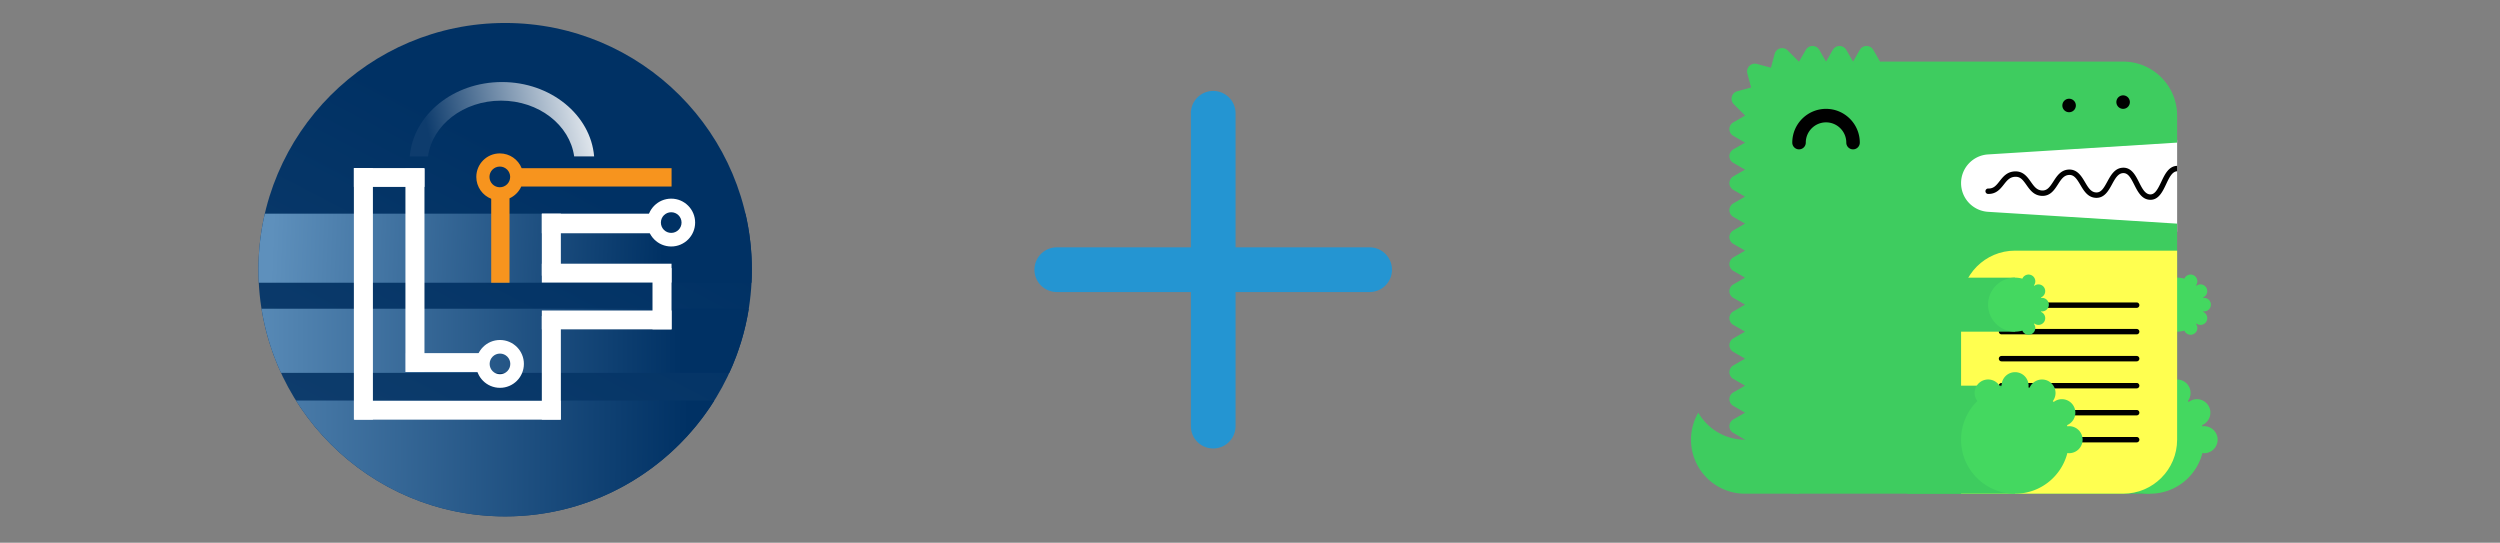<?xml version="1.0" encoding="UTF-8" standalone="no"?>
<!-- Created with Inkscape (http://www.inkscape.org/) -->

<svg
   width="760"
   height="165"
   viewBox="0 0 760 165"
   version="1.1"
   id="svg1"
   xml:space="preserve"
   sodipodi:docname="lf-and-docusaurus.svg"
   inkscape:version="1.3.2 (091e20ef0f, 2023-11-25, custom)"
   xmlns:inkscape="http://www.inkscape.org/namespaces/inkscape"
   xmlns:sodipodi="http://sodipodi.sourceforge.net/DTD/sodipodi-0.dtd"
   xmlns="http://www.w3.org/2000/svg"
   xmlns:svg="http://www.w3.org/2000/svg"><rect x="0" y="0" width="760" height="165" fill="#808080" stroke="none"/><sodipodi:namedview
     id="namedview1"
     pagecolor="#ffffff"
     bordercolor="#666666"
     borderopacity="1.0"
     inkscape:showpageshadow="2"
     inkscape:pageopacity="0.0"
     inkscape:pagecheckerboard="true"
     inkscape:deskcolor="#d1d1d1"
     inkscape:document-units="mm"
     inkscape:zoom="0.824039"
     inkscape:cx="397.43265"
     inkscape:cy="-79.486529"
     inkscape:window-width="1920"
     inkscape:window-height="1131"
     inkscape:window-x="0"
     inkscape:window-y="0"
     inkscape:window-maximized="1"
     inkscape:current-layer="layer1" /><defs
     id="defs1"><linearGradient
       id="SVGID_5_"
       gradientUnits="userSpaceOnUse"
       x1="141.572"
       y1="33.009"
       x2="69.84"
       y2="49.206">
		<stop
   offset="0"
   style="stop-color:#FFFFFF"
   id="stop21" />
		<stop
   offset="1"
   style="stop-color:#0E3C6D"
   id="stop22" />
	</linearGradient><linearGradient
       id="SVGID_2_"
       gradientUnits="userSpaceOnUse"
       x1="5.41"
       y1="87.404"
       x2="164.031"
       y2="94.014">
		<stop
   offset="0"
   style="stop-color:#5E90BC"
   id="stop3" />
		<stop
   offset="1"
   style="stop-color:#003164"
   id="stop4" />
	</linearGradient><linearGradient
       id="SVGID_3_"
       gradientUnits="userSpaceOnUse"
       x1="-12.151"
       y1="128.828"
       x2="171.855"
       y2="128.828">
		<stop
   offset="0"
   style="stop-color:#5E90BC"
   id="stop5" />
		<stop
   offset="1"
   style="stop-color:#003164"
   id="stop6" />
	</linearGradient><linearGradient
       id="SVGID_4_"
       gradientUnits="userSpaceOnUse"
       x1="-32.78"
       y1="175.135"
       x2="174.178"
       y2="176.764">
		<stop
   offset="0"
   style="stop-color:#5E90BC"
   id="stop7" />
		<stop
   offset="1"
   style="stop-color:#003164"
   id="stop8" />
	</linearGradient><linearGradient
       id="SVGID_1_"
       gradientUnits="userSpaceOnUse"
       x1="120.973"
       y1="59.765"
       x2="-1.043"
       y2="293.849"
       gradientTransform="translate(297,-179)">
	<stop
   offset="0"
   style="stop-color:#003164"
   id="stop1" />
	<stop
   offset="1"
   style="stop-color:#1B4774"
   id="stop2" />
</linearGradient></defs><g
     inkscape:label="Layer 1"
     inkscape:groupmode="layer"
     id="layer1"><g
       id="g1"
       transform="matrix(0.75,0,0,0.75,-144.186,141.235)"><circle
         fill="url(#SVGID_1_)"
         cx="397"
         cy="-79"
         r="100"
         id="circle2"
         style="fill:url(#SVGID_1_)" /><g
         id="g8"
         transform="translate(297,-179)">
	<linearGradient
   id="linearGradient10"
   gradientUnits="userSpaceOnUse"
   x1="5.41"
   y1="87.404"
   x2="164.031"
   y2="94.014">
		<stop
   offset="0"
   style="stop-color:#5E90BC"
   id="stop9" />
		<stop
   offset="1"
   style="stop-color:#003164"
   id="stop10" />
	</linearGradient>
	<path
   fill="url(#SVGID_2_)"
   d="m 0,100 c 0,1.774 0.048,3.537 0.139,5.288 h 199.723 c 0.091,-1.751 0.139,-3.514 0.139,-5.288 0,-7.808 -0.896,-15.406 -2.589,-22.698 H 2.589 C 0.896,84.594 0,92.192 0,100 Z"
   id="path4-0"
   style="fill:url(#SVGID_2_)" />
	<linearGradient
   id="linearGradient12"
   gradientUnits="userSpaceOnUse"
   x1="-12.151"
   y1="128.828"
   x2="171.855"
   y2="128.828">
		<stop
   offset="0"
   style="stop-color:#5E90BC"
   id="stop11" />
		<stop
   offset="1"
   style="stop-color:#003164"
   id="stop12" />
	</linearGradient>
	<path
   fill="url(#SVGID_3_)"
   d="m 9.15,141.832 h 181.7 c 3.754,-8.139 6.446,-16.867 7.899,-26.009 H 1.251 c 1.453,9.142 4.145,17.87 7.899,26.009 z"
   id="path6-6"
   style="fill:url(#SVGID_3_)" />
	<linearGradient
   id="linearGradient14"
   gradientUnits="userSpaceOnUse"
   x1="-32.78"
   y1="175.135"
   x2="174.178"
   y2="176.764">
		<stop
   offset="0"
   style="stop-color:#5E90BC"
   id="stop13" />
		<stop
   offset="1"
   style="stop-color:#003164"
   id="stop14" />
	</linearGradient>
	<path
   fill="url(#SVGID_4_)"
   d="M 15.209,153.025 C 32.889,181.237 64.251,200 100,200 c 35.749,0 67.111,-18.763 84.791,-46.975 z"
   id="path8-8"
   style="fill:url(#SVGID_4_)" />
</g><g
         id="g22"
         transform="translate(297,-179)">
	<path
   fill="#f7941e"
   d="m 167.461,58.866 h -60.768 c -1.402,-3.516 -4.834,-6.001 -8.851,-6.001 -5.264,0 -9.53,4.267 -9.53,9.53 0,4.03 2.504,7.475 6.04,8.867 v 34.036 h 7.417 V 71.075 c 2.117,-0.959 3.82,-2.669 4.771,-4.791 h 60.92 v -7.418 z m -69.619,7.723 c -2.317,0 -4.196,-1.878 -4.196,-4.195 0,-2.317 1.879,-4.195 4.196,-4.195 2.316,0 4.195,1.878 4.195,4.195 0,2.317 -1.878,4.195 -4.195,4.195 z"
   id="path9-9" />
	<g
   id="g21">
		<path
   fill="#ffffff"
   d="m 171.5,80.901 c 0,2.312 -1.873,4.187 -4.186,4.187 -2.313,0 -4.188,-1.875 -4.188,-4.187 0,-2.313 1.875,-4.187 4.188,-4.187 2.313,0 4.186,1.875 4.186,4.187 z m -4.186,-9.695 c -5.355,0 -9.695,4.341 -9.695,9.696 0,5.354 4.34,9.695 9.695,9.695 5.354,0 9.695,-4.34 9.695,-9.695 0.001,-5.356 -4.341,-9.696 -9.695,-9.696 z"
   id="path10-2" />
		<path
   fill="#ffffff"
   d="m 102.09,138.192 c 0,2.313 -1.875,4.188 -4.186,4.188 -2.313,0 -4.188,-1.875 -4.188,-4.188 0,-2.313 1.874,-4.187 4.188,-4.187 2.311,0.001 4.186,1.875 4.186,4.187 z m -4.186,-9.694 c -5.355,0 -9.695,4.34 -9.695,9.694 0,5.355 4.34,9.694 9.695,9.694 5.354,0 9.694,-4.339 9.694,-9.694 0,-5.354 -4.34,-9.694 -9.694,-9.694 z"
   id="path11-6" />
		<rect
   x="114.871"
   y="77.302"
   fill="#ffffff"
   width="45.318"
   height="7.933"
   id="rect11" />
		<rect
   x="114.871"
   y="97.574"
   fill="#ffffff"
   width="52.572"
   height="7.639"
   id="rect12" />
		<rect
   x="59.783"
   y="133.822"
   fill="#ffffff"
   width="30.775"
   height="7.639"
   id="rect13" />
		<rect
   x="38.689"
   y="58.813"
   fill="#ffffff"
   width="28.609"
   height="7.639"
   id="rect14" />
		<rect
   x="38.881"
   y="153.144"
   fill="#ffffff"
   width="83.648"
   height="7.639"
   id="rect15" />
		<rect
   x="114.871"
   y="116.542"
   fill="#ffffff"
   width="52.59"
   height="7.64"
   id="rect16" />
		<rect
   x="114.871"
   y="77.302"
   fill="#ffffff"
   width="7.713"
   height="25.12"
   id="rect17" />
		<rect
   x="114.871"
   y="118.781"
   fill="#ffffff"
   width="7.713"
   height="41.978"
   id="rect18" />
		<rect
   x="38.689"
   y="58.793"
   fill="#ffffff"
   width="7.712"
   height="101.965"
   id="rect19" />
		<rect
   x="159.73"
   y="99.355"
   fill="#ffffff"
   width="7.713"
   height="24.82"
   id="rect20" />
		<rect
   x="59.586"
   y="59.033"
   fill="#ffffff"
   width="7.712"
   height="82.428"
   id="rect21" />
	</g>
	<linearGradient
   id="linearGradient16"
   gradientUnits="userSpaceOnUse"
   x1="141.572"
   y1="33.009"
   x2="69.84"
   y2="49.206">
		<stop
   offset="0"
   style="stop-color:#FFFFFF"
   id="stop15" />
		<stop
   offset="1"
   style="stop-color:#0E3C6D"
   id="stop16" />
	</linearGradient>
	<path
   fill="url(#SVGID_5_)"
   d="m 68.724,54.087 c 1.761,-12.731 14.352,-22.603 29.625,-22.603 15.274,0 27.864,9.872 29.625,22.603 h 8.094 C 134.642,37.231 118.461,23.941 98.705,23.941 78.95,23.941 62.767,37.232 61.342,54.087 Z"
   id="path22"
   style="fill:url(#SVGID_5_)" />
</g></g><g
       style="fill:currentColor"
       id="g2"
       transform="matrix(13.586,0,0,13.586,260.128,-26.7)"><path
         d="m 8,4 a 0.5,0.5 0 0 1 0.5,0.5 v 3 h 3 a 0.5,0.5 0 0 1 0,1 h -3 v 3 a 0.5,0.5 0 0 1 -1,0 v -3 h -3 a 0.5,0.5 0 0 1 0,-1 h 3 v -3 A 0.5,0.5 0 0 1 8,4"
         id="path1-5"
         style="fill:#2495d2;fill-opacity:1" /></g><g
       fill="none"
       fill-rule="evenodd"
       id="g15"
       transform="matrix(0.821,0,0,0.821,511.603,-0.159)"><path
         fill="#ffffff"
         d="m 99,52 h 84 V 86 H 99 Z"
         id="path1" /><path
         d="M 23,163 C 15.602,163 9.157,158.973 5.697,153 A 19.886,19.886 0 0 0 3,163 c 0,11.046 8.954,20 20,20 h 20 v -20 z"
         fill="#3ecc5f"
         id="path2" /><path
         d="M 112.98,57.376 183,53 V 43 C 183,31.954 174.046,23 163,23 H 73 l -2.5,-4.33 c -1.112,-1.925 -3.889,-1.925 -5,0 L 63,23 60.5,18.67 c -1.111,-1.925 -3.889,-1.925 -5,0 L 53,23 50.5,18.67 c -1.111,-1.925 -3.889,-1.925 -5,0 L 43,23 c -0.022,0 -0.042,0.003 -0.065,0.003 l -4.142,-4.141 c -1.57,-1.571 -4.252,-0.853 -4.828,1.294 l -1.369,5.104 -5.192,-1.392 c -2.148,-0.575 -4.111,1.389 -3.535,3.536 l 1.39,5.193 -5.102,1.367 c -2.148,0.576 -2.867,3.259 -1.296,4.83 l 4.142,4.142 C 23.003,42.957 23,42.978 23,43 l -4.33,2.5 c -1.925,1.111 -1.925,3.889 0,5 L 23,53 18.67,55.5 c -1.925,1.111 -1.925,3.889 0,5 L 23,63 18.67,65.5 c -1.925,1.111 -1.925,3.889 0,5 L 23,73 18.67,75.5 c -1.925,1.111 -1.925,3.889 0,5 L 23,83 18.67,85.5 c -1.925,1.111 -1.925,3.889 0,5 L 23,93 18.67,95.5 c -1.925,1.111 -1.925,3.889 0,5 l 4.33,2.5 -4.33,2.5 c -1.925,1.111 -1.925,3.889 0,5 l 4.33,2.5 -4.33,2.5 c -1.925,1.111 -1.925,3.889 0,5 l 4.33,2.5 -4.33,2.5 c -1.925,1.111 -1.925,3.889 0,5 l 4.33,2.5 -4.33,2.5 c -1.925,1.111 -1.925,3.889 0,5 l 4.33,2.5 -4.33,2.5 c -1.925,1.111 -1.925,3.889 0,5 l 4.33,2.5 -4.33,2.5 c -1.925,1.111 -1.925,3.889 0,5 L 23,163 c 0,11.046 8.954,20 20,20 h 120 c 11.046,0 20,-8.954 20,-20 V 83 L 112.98,78.624 A 10.645,10.645 0 0 1 103,68 c 0,-5.621 4.37,-10.273 9.98,-10.624"
         fill="#3ecc5f"
         id="path3" /><path
         fill="#3ecc5f"
         d="m 143,183 h 30 v -40 h -30 z"
         id="path4" /><path
         d="m 193,158 c -0.219,0 -0.428,0.037 -0.639,0.064 -0.038,-0.15 -0.074,-0.301 -0.116,-0.451 A 5,5 0 0 0 190.32,148 a 4.96,4.96 0 0 0 -3.016,1.036 26.531,26.531 0 0 0 -0.335,-0.336 4.955,4.955 0 0 0 1.011,-2.987 5,5 0 0 0 -9.599,-1.959 c -0.148,-0.042 -0.297,-0.077 -0.445,-0.115 0.027,-0.211 0.064,-0.42 0.064,-0.639 a 5,5 0 0 0 -5,-5 5,5 0 0 0 -5,5 c 0,0.219 0.037,0.428 0.064,0.639 -0.148,0.038 -0.297,0.073 -0.445,0.115 a 4.998,4.998 0 0 0 -9.599,1.959 c 0,1.125 0.384,2.151 1.011,2.987 -3.717,3.632 -6.031,8.693 -6.031,14.3 0,11.046 8.954,20 20,20 9.339,0 17.16,-6.41 19.361,-15.064 0.211,0.027 0.42,0.064 0.639,0.064 a 5,5 0 0 0 5,-5 5,5 0 0 0 -5,-5"
         fill="#44d860"
         id="path5" /><path
         fill="#3ecc5f"
         d="m 153,123 h 30 v -20 h -30 z"
         id="path6" /><path
         d="m 193,115.5 a 2.5,2.5 0 1 0 0,-5 c -0.109,0 -0.214,0.019 -0.319,0.032 -0.02,-0.075 -0.037,-0.15 -0.058,-0.225 A 2.501,2.501 0 0 0 191.66,105.5 c -0.569,0 -1.088,0.197 -1.508,0.518 a 6.653,6.653 0 0 0 -0.168,-0.168 c 0.314,-0.417 0.506,-0.931 0.506,-1.494 a 2.5,2.5 0 0 0 -4.8,-0.979 A 9.987,9.987 0 0 0 183,103 c -5.522,0 -10,4.478 -10,10 0,5.522 4.478,10 10,10 0.934,0 1.833,-0.138 2.69,-0.377 a 2.5,2.5 0 0 0 4.8,-0.979 c 0,-0.563 -0.192,-1.077 -0.506,-1.494 0.057,-0.055 0.113,-0.111 0.168,-0.168 0.42,0.321 0.939,0.518 1.508,0.518 a 2.5,2.5 0 0 0 0.963,-4.807 c 0.021,-0.074 0.038,-0.15 0.058,-0.225 0.105,0.013 0.21,0.032 0.319,0.032"
         fill="#44d860"
         id="path7" /><path
         d="M 63,55.5 A 2.5,2.5 0 0 1 60.5,53 c 0,-4.136 -3.364,-7.5 -7.5,-7.5 -4.136,0 -7.5,3.364 -7.5,7.5 a 2.5,2.5 0 1 1 -5,0 c 0,-6.893 5.607,-12.5 12.5,-12.5 6.893,0 12.5,5.607 12.5,12.5 A 2.5,2.5 0 0 1 63,55.5"
         fill="#000000"
         id="path8" /><path
         d="m 103,183 h 60 c 11.046,0 20,-8.954 20,-20 V 93 h -60 c -11.046,0 -20,8.954 -20,20 z"
         fill="#ffff50"
         id="path9" /><path
         d="m 168.02,124 h -50.04 a 1,1 0 1 1 0,-2 h 50.04 a 1,1 0 1 1 0,2 m 0,20 h -50.04 a 1,1 0 1 1 0,-2 h 50.04 a 1,1 0 1 1 0,2 m 0,20 h -50.04 a 1,1 0 1 1 0,-2 h 50.04 a 1,1 0 1 1 0,2 m 0,-49.814 h -50.04 a 1,1 0 1 1 0,-2 h 50.04 a 1,1 0 1 1 0,2 m 0,19.814 h -50.04 a 1,1 0 1 1 0,-2 h 50.04 a 1,1 0 1 1 0,2 m 0,20 h -50.04 a 1,1 0 1 1 0,-2 h 50.04 a 1,1 0 1 1 0,2 M 183,61.611 c -0.012,0 -0.022,-0.006 -0.034,-0.005 -3.09,0.105 -4.552,3.196 -5.842,5.923 -1.346,2.85 -2.387,4.703 -4.093,4.647 -1.889,-0.068 -2.969,-2.202 -4.113,-4.46 -1.314,-2.594 -2.814,-5.536 -5.963,-5.426 -3.046,0.104 -4.513,2.794 -5.807,5.167 -1.377,2.528 -2.314,4.065 -4.121,3.994 -1.927,-0.07 -2.951,-1.805 -4.136,-3.813 -1.321,-2.236 -2.848,-4.75 -5.936,-4.664 -2.994,0.103 -4.465,2.385 -5.763,4.4 -1.373,2.13 -2.335,3.428 -4.165,3.351 -1.973,-0.07 -2.992,-1.51 -4.171,-3.177 -1.324,-1.873 -2.816,-3.993 -5.895,-3.89 -2.928,0.1 -4.399,1.97 -5.696,3.618 -1.232,1.564 -2.194,2.802 -4.229,2.724 a 1.001,1.001 0 0 0 -0.072,2 c 3.017,0.101 4.545,-1.8 5.872,-3.487 1.177,-1.496 2.193,-2.787 4.193,-2.855 1.926,-0.082 2.829,1.115 4.195,3.045 1.297,1.834 2.769,3.914 5.731,4.021 3.103,0.104 4.596,-2.215 5.918,-4.267 1.182,-1.834 2.202,-3.417 4.15,-3.484 1.793,-0.067 2.769,1.35 4.145,3.681 1.297,2.197 2.766,4.686 5.787,4.796 3.125,0.108 4.634,-2.62 5.949,-5.035 1.139,-2.088 2.214,-4.06 4.119,-4.126 1.793,-0.042 2.728,1.595 4.111,4.33 1.292,2.553 2.757,5.445 5.825,5.556 l 0.169,0.003 c 3.064,0 4.518,-3.075 5.805,-5.794 1.139,-2.41 2.217,-4.68 4.067,-4.773 z"
         fill="#000000"
         id="path10" /><path
         fill="#3ecc5f"
         d="m 83,183 h 40 V 143 H 83 Z"
         id="path11" /><path
         d="m 143,158 c -0.219,0 -0.428,0.037 -0.639,0.064 -0.038,-0.15 -0.074,-0.301 -0.116,-0.451 A 5,5 0 0 0 140.32,148 a 4.96,4.96 0 0 0 -3.016,1.036 26.531,26.531 0 0 0 -0.335,-0.336 4.955,4.955 0 0 0 1.011,-2.987 5,5 0 0 0 -9.599,-1.959 c -0.148,-0.042 -0.297,-0.077 -0.445,-0.115 0.027,-0.211 0.064,-0.42 0.064,-0.639 a 5,5 0 0 0 -5,-5 5,5 0 0 0 -5,5 c 0,0.219 0.037,0.428 0.064,0.639 -0.148,0.038 -0.297,0.073 -0.445,0.115 a 4.998,4.998 0 0 0 -9.599,1.959 c 0,1.125 0.384,2.151 1.011,2.987 -3.717,3.632 -6.031,8.693 -6.031,14.3 0,11.046 8.954,20 20,20 9.339,0 17.16,-6.41 19.361,-15.064 0.211,0.027 0.42,0.064 0.639,0.064 a 5,5 0 0 0 5,-5 5,5 0 0 0 -5,-5"
         fill="#44d860"
         id="path12" /><path
         fill="#3ecc5f"
         d="m 83,123 h 40 V 103 H 83 Z"
         id="path13" /><path
         d="m 133,115.5 a 2.5,2.5 0 1 0 0,-5 c -0.109,0 -0.214,0.019 -0.319,0.032 -0.02,-0.075 -0.037,-0.15 -0.058,-0.225 A 2.501,2.501 0 0 0 131.66,105.5 c -0.569,0 -1.088,0.197 -1.508,0.518 a 6.653,6.653 0 0 0 -0.168,-0.168 c 0.314,-0.417 0.506,-0.931 0.506,-1.494 a 2.5,2.5 0 0 0 -4.8,-0.979 A 9.987,9.987 0 0 0 123,103 c -5.522,0 -10,4.478 -10,10 0,5.522 4.478,10 10,10 0.934,0 1.833,-0.138 2.69,-0.377 a 2.5,2.5 0 0 0 4.8,-0.979 c 0,-0.563 -0.192,-1.077 -0.506,-1.494 0.057,-0.055 0.113,-0.111 0.168,-0.168 0.42,0.321 0.939,0.518 1.508,0.518 a 2.5,2.5 0 0 0 0.963,-4.807 c 0.021,-0.074 0.038,-0.15 0.058,-0.225 0.105,0.013 0.21,0.032 0.319,0.032"
         fill="#44d860"
         id="path14" /><path
         d="m 143,41.75 c -0.16,0 -0.33,-0.02 -0.49,-0.05 a 2.52,2.52 0 0 1 -0.47,-0.14 c -0.15,-0.06 -0.29,-0.14 -0.431,-0.23 -0.13,-0.09 -0.259,-0.2 -0.38,-0.31 -0.109,-0.12 -0.219,-0.24 -0.309,-0.38 -0.09,-0.14 -0.17,-0.28 -0.231,-0.43 A 2.619,2.619 0 0 1 140.5,39.25 c 0,-0.16 0.02,-0.33 0.05,-0.49 0.03,-0.16 0.08,-0.31 0.139,-0.47 0.061,-0.15 0.141,-0.29 0.231,-0.43 0.09,-0.13 0.2,-0.26 0.309,-0.38 0.121,-0.11 0.25,-0.22 0.38,-0.31 0.141,-0.09 0.281,-0.17 0.431,-0.23 0.149,-0.06 0.31,-0.11 0.47,-0.14 0.32,-0.07 0.65,-0.07 0.98,0 0.159,0.03 0.32,0.08 0.47,0.14 0.149,0.06 0.29,0.14 0.43,0.23 0.13,0.09 0.259,0.2 0.38,0.31 0.11,0.12 0.22,0.25 0.31,0.38 0.09,0.14 0.17,0.28 0.23,0.43 0.06,0.16 0.11,0.31 0.14,0.47 0.029,0.16 0.05,0.33 0.05,0.49 0,0.66 -0.271,1.31 -0.73,1.77 -0.121,0.11 -0.25,0.22 -0.38,0.31 -0.14,0.09 -0.281,0.17 -0.43,0.23 A 2.565,2.565 0 0 1 143,41.75 m 20,-1.25 c -0.66,0 -1.3,-0.27 -1.771,-0.73 a 3.802,3.802 0 0 1 -0.309,-0.38 c -0.09,-0.14 -0.17,-0.28 -0.231,-0.43 A 2.619,2.619 0 0 1 160.5,38 c 0,-0.66 0.27,-1.3 0.729,-1.77 0.121,-0.11 0.25,-0.22 0.38,-0.31 0.141,-0.09 0.281,-0.17 0.431,-0.23 0.149,-0.06 0.31,-0.11 0.47,-0.14 0.32,-0.07 0.66,-0.07 0.98,0 0.159,0.03 0.32,0.08 0.47,0.14 0.149,0.06 0.29,0.14 0.43,0.23 0.13,0.09 0.259,0.2 0.38,0.31 0.459,0.47 0.73,1.11 0.73,1.77 0,0.16 -0.021,0.33 -0.05,0.49 -0.03,0.16 -0.08,0.32 -0.14,0.47 -0.07,0.15 -0.14,0.29 -0.23,0.43 -0.09,0.13 -0.2,0.26 -0.31,0.38 -0.121,0.11 -0.25,0.22 -0.38,0.31 -0.14,0.09 -0.281,0.17 -0.43,0.23 A 2.565,2.565 0 0 1 163,40.5"
         fill="#000000"
         id="path15" /></g></g></svg>
